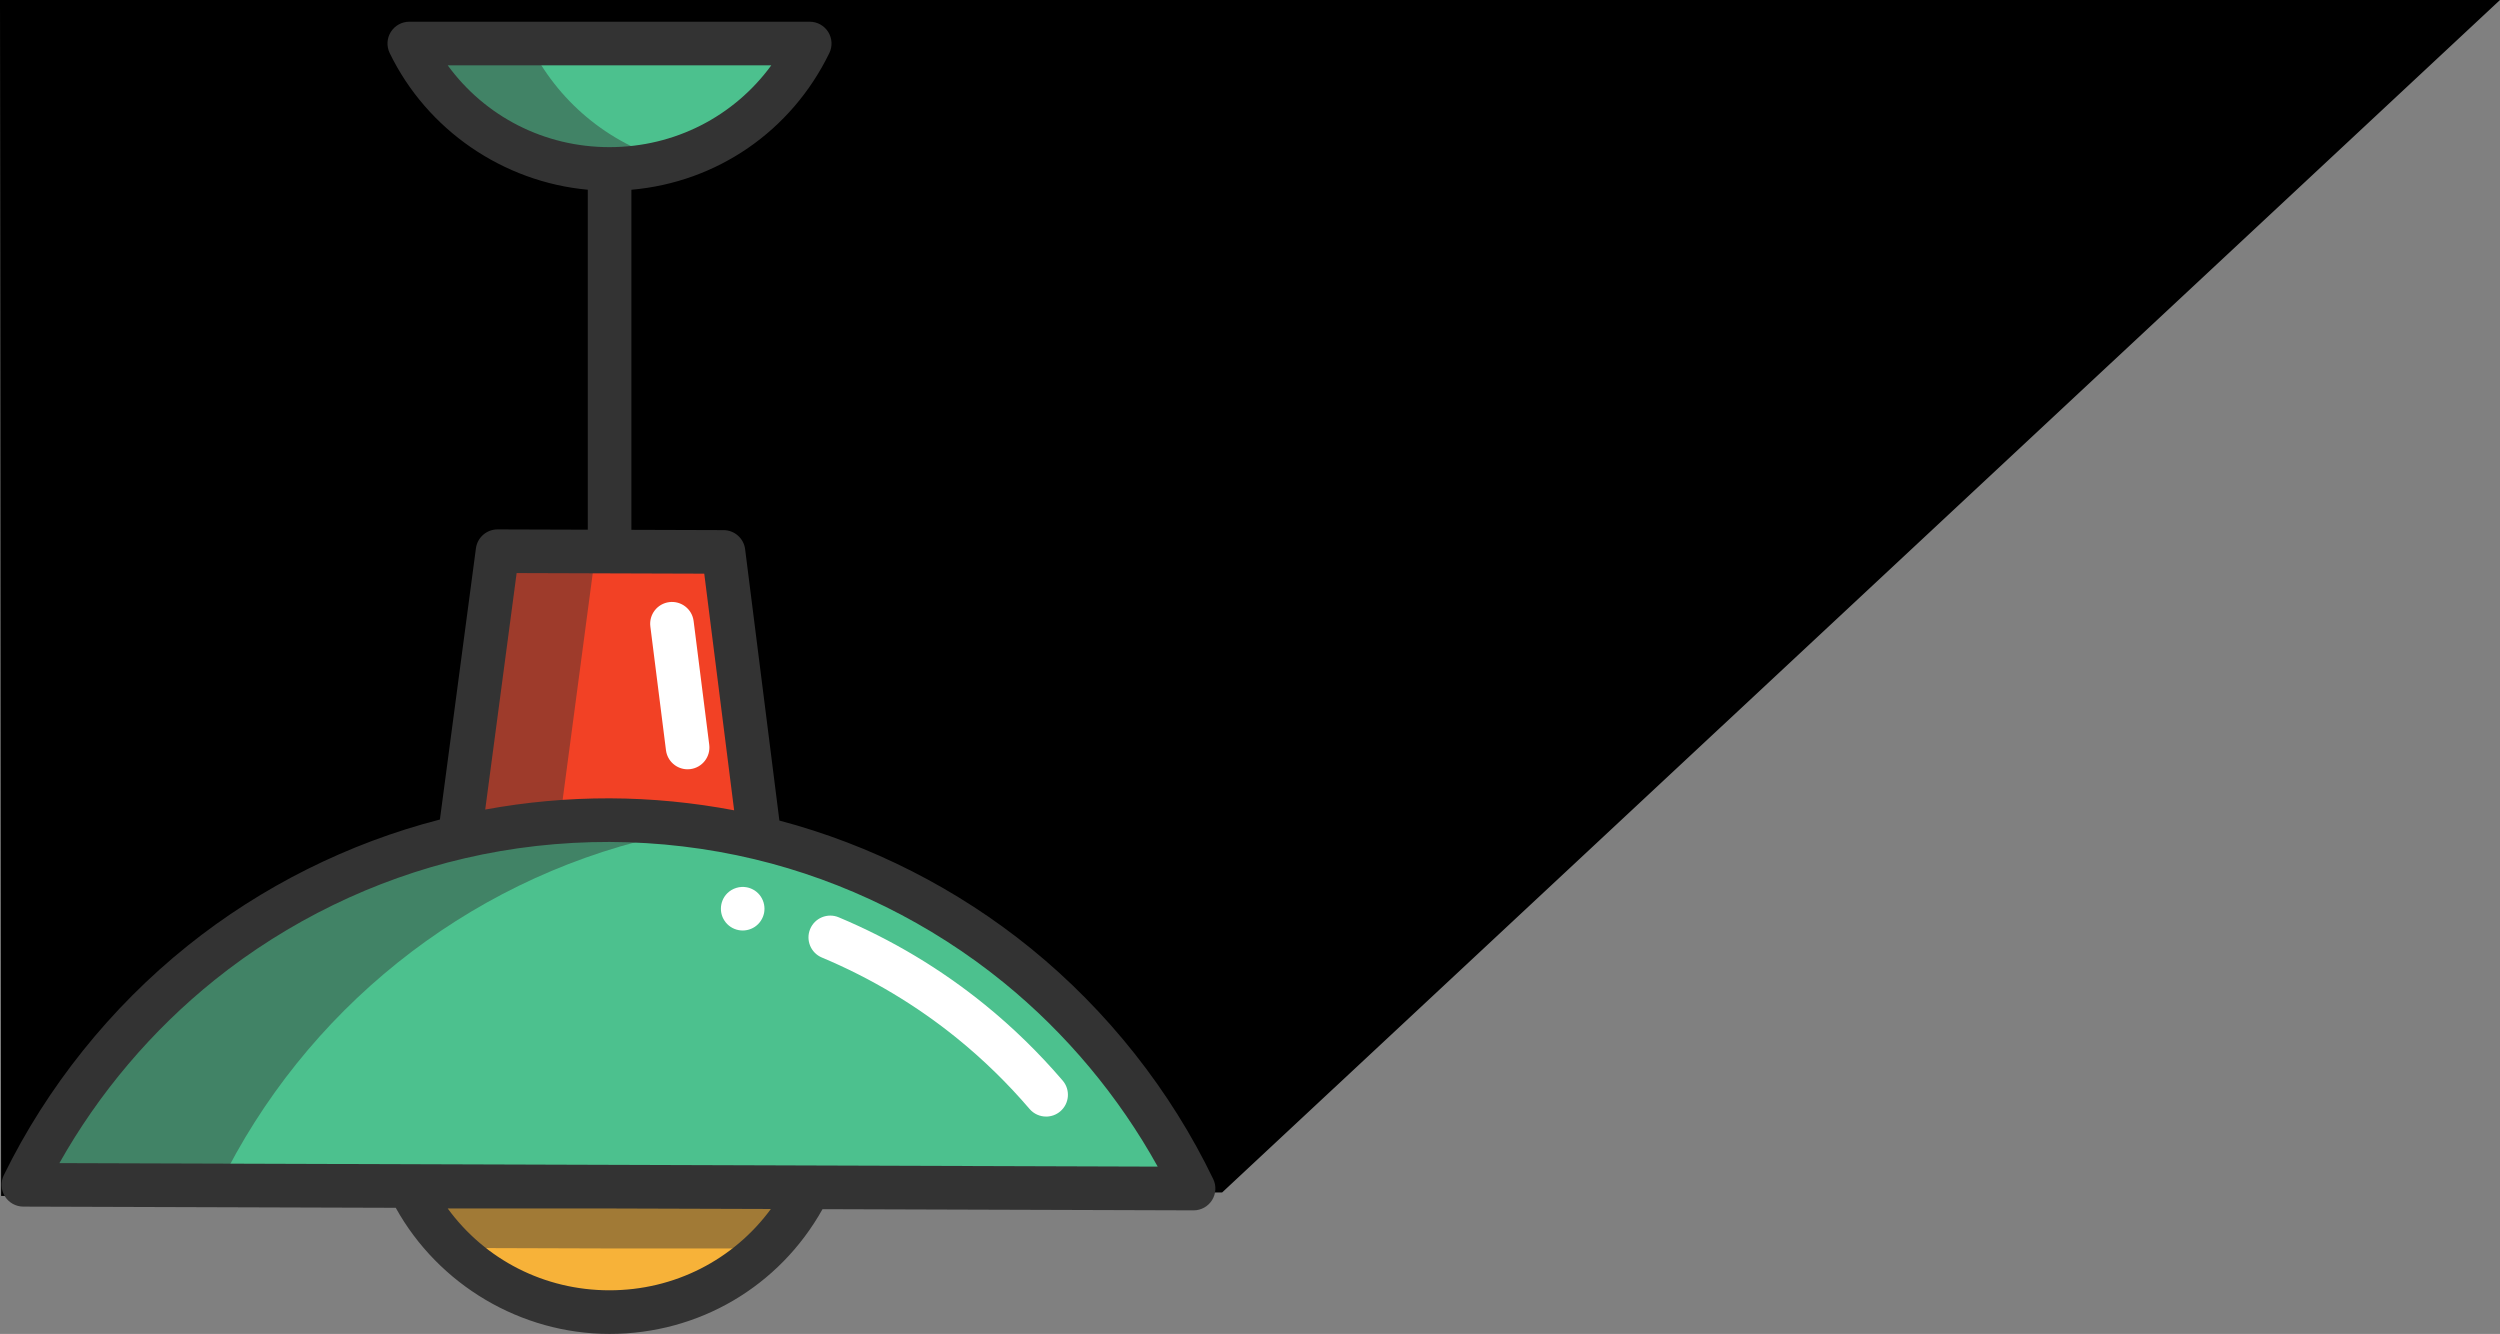 <?xml version="1.0" encoding="UTF-8" standalone="no"?>
<!-- Generator: Adobe Illustrator 19.0.0, SVG Export Plug-In . SVG Version: 6.00 Build 0)  -->

<svg
   version="1.1"
   id="Layer_1"
   x="0px"
   y="0px"
   viewBox="0 0 687.895 367.038"
   xml:space="preserve"
   sodipodi:docname="chandelier-svgrepo-com.svg"
   width="687.895"
   height="367.038"
   inkscape:version="1.1.1 (3bf5ae0d25, 2021-09-20)"
   xmlns:inkscape="http://www.inkscape.org/namespaces/inkscape"
   xmlns:sodipodi="http://sodipodi.sourceforge.net/DTD/sodipodi-0.dtd"
   xmlns="http://www.w3.org/2000/svg"
   xmlns:svg="http://www.w3.org/2000/svg"><rect x="0" y="0" width="687.895" height="367.038" fill="#808080" stroke="none"/><defs
   id="defs149" /><sodipodi:namedview
   id="namedview147"
   pagecolor="#ffffff"
   bordercolor="#666666"
   borderopacity="1.0"
   inkscape:pageshadow="2"
   inkscape:pageopacity="0.0"
   inkscape:pagecheckerboard="0"
   showgrid="false"
   fit-margin-top="0"
   fit-margin-left="0"
   fit-margin-right="0"
   fit-margin-bottom="0"
   inkscape:zoom="1.1535447"
   inkscape:cx="579.95152"
   inkscape:cy="180.74722"
   inkscape:window-width="1920"
   inkscape:window-height="1051"
   inkscape:window-x="-9"
   inkscape:window-y="-9"
   inkscape:window-maximized="1"
   inkscape:current-layer="Layer_1" />
<path
   id="rect253"
   style="fill-rule:evenodd;stroke-width:1.07"
   d="M 0,0 H 687.895 L 336.281,328.113 0.302,329.071 Z"
   sodipodi:nodetypes="ccccc" /><g
   id="g114"
   transform="translate(-13.102,5.977)">
	<path
   style="fill:#f7b239"
   d="m 235.815,320.719 c -3.08,6.29 -7.21,11.981 -12.161,16.831 -11.029,10.829 -26.16,17.51 -42.84,17.51 -16.76,0 -31.949,-6.74 -42.99,-17.651 -4.94,-4.86 -9.05,-10.56 -12.1,-16.86 h 56.37 l 53.721,0.17"
   id="path80" />
	<path
   style="fill:#4cc18e"
   d="m 125.725,6 h 110.18 c -9.919,20.42 -30.85,34.5 -55.069,34.51 h -0.021 c -24.24,0 -45.181,-14.08 -55.09,-34.51"
   id="path82" />
	<path
   style="fill:#a5a5a5"
   d="m 197.317,38.258 c -5.244,1.465 -10.771,2.25 -16.482,2.252 5.71,0 11.24,-0.79 16.49,-2.25 -0.003,-10e-4 -0.005,-0.002 -0.008,-0.002"
   id="path84" />
	<path
   style="fill:#418366"
   d="m 158.725,6 h -33 c 9.91,20.43 30.85,34.51 55.09,34.51 h 0.02 v 0 c 5.71,-0.002 11.238,-0.787 16.482,-2.252 C 180.311,33.516 166.293,21.607 158.725,6"
   id="path86" />
	<path
   style="fill:#f24125"
   d="m 212.174,145.89 9.94,78.72 c -13.24,-3.17 -27.051,-4.87 -41.26,-4.92 -14.21,-0.05 -28.041,1.57 -41.301,4.669 l 10.451,-78.669 62.17,0.2"
   id="path88" />
	<polyline
   style="fill:#a5a5a5"
   points="150.004,145.69 139.554,224.359 139.554,224.359 150.005,145.69 150.004,145.69  "
   id="polyline90" />
	<path
   style="fill:#9e3b2b"
   d="m 150.005,145.69 -10.451,78.669 v 0 c 0.088,-0.021 0.177,-0.041 0.265,-0.062 0.031,-0.007 0.063,-0.015 0.095,-0.022 0.057,-0.013 0.116,-0.027 0.174,-0.04 0.09,-0.021 0.179,-0.041 0.269,-0.062 0.012,-0.003 0.026,-0.006 0.039,-0.009 0.175,-0.04 0.351,-0.08 0.527,-0.119 0.246,-0.055 0.492,-0.11 0.738,-0.165 0.017,-0.004 0.033,-0.007 0.05,-0.011 8.267,-1.823 16.748,-3.073 25.4,-3.704 l 9.881,-74.388 -26.987,-0.087"
   id="path92" />
	<path
   style="fill:#4cc18e"
   d="m 341.525,321.06 -105.71,-0.341 0.09,-0.17 h -53.81 l -162.561,-0.52 c 23.321,-47.641 67.191,-83.38 120.02,-95.671 13.26,-3.099 27.091,-4.719 41.301,-4.669 14.209,0.05 28.02,1.75 41.26,4.92 52.759,12.641 96.4,48.651 119.41,96.451"
   id="path94" />
	<path
   style="fill:#a17a36"
   d="m 182.095,320.55 h -56.37 c 3.05,6.3 7.16,12 12.1,16.86 l 44.27,0.141 h 41.559 c 4.951,-4.85 9.081,-10.541 12.161,-16.831 l -53.72,-0.17"
   id="path96" />
	<path
   style="fill:#a5a5a5"
   d="m 180.163,219.689 c -4.389,0.001 -8.742,0.162 -13.052,0.476 v 0 c 4.31,-0.314 8.663,-0.474 13.052,-0.476 m 0.054,0 v 0 c 10e-4,0 10e-4,0 0.002,0 0,0 -0.001,0 -0.002,0"
   id="path98" />
	<path
   style="fill:#9e3b2b"
   d="m 185.685,219.771 c 0.002,0 0.002,0 0.004,0 -0.002,0 -0.002,0 -0.004,0 m -0.452,-0.013 c 0.046,10e-4 0.092,0.002 0.137,0.004 -0.045,-0.002 -0.091,-0.003 -0.137,-0.004 m -0.391,-0.01 c 0.091,0.002 0.181,0.005 0.271,0.007 -0.089,-0.003 -0.181,-0.005 -0.271,-0.007 m -0.325,-0.008 c 0.106,0.002 0.212,0.005 0.318,0.008 -0.106,-0.003 -0.212,-0.006 -0.318,-0.008 m -3.326,-0.048 c 1.107,0.006 2.211,0.022 3.313,0.048 -1.102,-0.026 -2.205,-0.042 -3.313,-0.048 m -0.336,-0.002 v 0 c 0.109,0 0.219,0.001 0.328,0.001 -0.109,0 -0.219,0 -0.328,-0.001 v 0 m -0.692,-0.001 c -4.389,0.001 -8.742,0.162 -13.052,0.476 v 0 c 4.31,-0.314 8.663,-0.475 13.052,-0.476 v 0 m 0.054,0 v 0 0 0 c 10e-4,0 10e-4,0 0.002,0 v 0 c 0,0 -0.001,0 -0.002,0"
   id="path100" />
	<path
   style="fill:#737373"
   d="m 141.66,223.881 c -0.246,0.054 -0.492,0.109 -0.738,0.165 0.246,-0.056 0.492,-0.111 0.738,-0.165 m 25.45,-3.715 c -8.652,0.631 -17.134,1.881 -25.4,3.704 8.266,-1.824 16.749,-3.074 25.4,-3.704 v 0"
   id="path102" />
	<path
   style="fill:#418366"
   d="m 180.217,219.689 c -0.018,0 -0.036,0 -0.054,0 v 0 c -4.389,0.001 -8.742,0.162 -13.052,0.476 -8.651,0.631 -17.134,1.881 -25.4,3.704 v 0 c -0.017,0.004 -0.033,0.007 -0.05,0.011 v 0 c -0.246,0.054 -0.492,0.109 -0.738,0.165 v 0 c -0.456,0.103 -0.913,0.208 -1.368,0.314 v 0 0 0 c -52.829,12.291 -96.7,48.03 -120.02,95.671 h 53.998 c 23.32,-47.641 67.19,-83.38 120.02,-95.671 4.521,-1.057 9.114,-1.927 13.761,-2.632 -7.08,-1.073 -14.295,-1.736 -21.624,-1.956 -0.002,0 -0.002,0 -0.004,0 -0.105,-0.003 -0.21,-0.006 -0.314,-0.009 -0.046,-0.001 -0.092,-0.003 -0.137,-0.004 -0.04,-0.001 -0.079,-0.002 -0.119,-0.003 -0.09,-0.002 -0.181,-0.005 -0.271,-0.007 -0.003,0 -0.005,0 -0.007,0 -0.106,-0.003 -0.212,-0.005 -0.318,-0.008 -0.004,0 -0.008,0 -0.012,0 -1.102,-0.026 -2.207,-0.042 -3.313,-0.048 -0.003,0 -0.005,0 -0.008,0 -0.109,0 -0.219,-0.001 -0.328,-0.001 v 0 c -0.212,-0.001 -0.424,-0.001 -0.635,-0.001 v 0 c -0.005,-0.001 -0.006,-0.001 -0.007,-0.001 v 0"
   id="path104" />
	<path
   style="fill:#ffffff"
   d="m 300.955,301.257 c -1.692,0 -3.374,-0.712 -4.561,-2.098 -6.034,-7.048 -12.699,-13.551 -19.813,-19.329 -11.273,-9.159 -23.836,-16.674 -37.34,-22.338 -3.056,-1.282 -4.494,-4.798 -3.213,-7.854 1.282,-3.056 4.799,-4.494 7.854,-3.212 14.559,6.106 28.105,14.211 40.266,24.09 7.672,6.231 14.859,13.243 21.361,20.839 2.155,2.518 1.861,6.305 -0.656,8.46 -1.131,0.969 -2.517,1.442 -3.898,1.442 z"
   id="path106" />
	<path
   style="fill:#ffffff"
   d="m 217.463,250.059 c -1.59,0 -3.13,-0.64 -4.25,-1.76 -0.27,-0.27 -0.53,-0.58 -0.74,-0.91 -0.22,-0.32 -0.409,-0.67 -0.56,-1.03 -0.15,-0.36 -0.26,-0.74 -0.34,-1.12 -0.08,-0.39 -0.11,-0.79 -0.11,-1.18 0,-1.58 0.63,-3.13 1.75,-4.24 1.39,-1.39 3.46,-2.03 5.42,-1.64 0.38,0.08 0.76,0.19 1.12,0.34 0.36,0.15 0.71,0.34 1.04,0.55 0.32,0.22 0.63,0.47 0.91,0.75 1.11,1.11 1.75,2.66 1.75,4.24 0,0.39 -0.04,0.79 -0.11,1.18 -0.08,0.38 -0.2,0.76 -0.35,1.12 -0.15,0.36 -0.33,0.71 -0.55,1.03 -0.221,0.33 -0.471,0.64 -0.74,0.91 -0.28,0.28 -0.59,0.53 -0.91,0.75 -0.33,0.22 -0.68,0.4 -1.04,0.55 -0.36,0.15 -0.74,0.27 -1.12,0.34 -0.39,0.08 -0.781,0.12 -1.17,0.12 z"
   id="path108" />
	<path
   style="fill:#ffffff"
   d="m 202.295,205.701 c -2.979,0 -5.562,-2.216 -5.945,-5.249 l -4.299,-34.046 c -0.415,-3.288 1.914,-6.289 5.201,-6.704 3.288,-0.415 6.289,1.913 6.705,5.201 l 4.299,34.046 c 0.415,3.288 -1.914,6.289 -5.201,6.704 -0.256,0.033 -0.509,0.048 -0.76,0.048 z"
   id="path110" />
	<path
   style="fill:#333333"
   d="M 346.931,318.458 C 335.188,294.064 317.838,272.119 296.759,254.994 276.52,238.552 252.67,226.444 227.556,219.806 l -9.429,-74.667 c -0.378,-2.992 -2.918,-5.239 -5.934,-5.249 l -25.359,-0.082 V 46.236 C 210.314,44.177 230.836,30.164 241.301,8.621 242.204,6.762 242.087,4.568 240.99,2.816 239.894,1.064 237.972,0 235.905,0 H 125.724 c -2.066,0 -3.988,1.063 -5.085,2.815 -1.097,1.752 -1.216,3.944 -0.313,5.804 10.287,21.207 31.252,35.49 54.509,37.608 v 93.543 l -24.811,-0.08 h -0.02 c -3.008,0 -5.552,2.227 -5.947,5.21 l -9.912,74.62 c -25.15,6.471 -49.074,18.424 -69.42,34.738 -21.188,16.988 -38.677,38.819 -50.579,63.134 -0.909,1.857 -0.798,4.05 0.293,5.806 1.092,1.756 3.01,2.826 5.076,2.833 l 102.48,0.328 c 11.75,21.19 34.449,34.702 58.82,34.702 24.592,0 46.711,-13.065 58.609,-34.327 l 102.082,0.327 h 0.02 c 2.06,0 3.976,-1.057 5.075,-2.799 1.102,-1.749 1.227,-3.942 0.33,-5.804 z M 136.296,12 h 89.032 c -10.283,14.078 -26.587,22.502 -44.513,22.51 -17.932,0 -34.242,-8.425 -44.519,-22.51 z m 18.962,139.707 51.624,0.166 8.222,65.115 c -11.234,-2.138 -22.708,-3.258 -34.228,-3.299 -11.536,-0.023 -23.013,1.016 -34.263,3.088 z m 25.557,197.353 c -17.928,0 -34.237,-8.424 -44.518,-22.51 h 45.739 l 43.177,0.138 c -10.292,13.998 -26.554,22.372 -44.398,22.372 z M 29.448,314.062 c 10.848,-19.282 25.5,-36.583 42.784,-50.442 20.042,-16.071 43.792,-27.625 68.688,-33.417 13.009,-3.042 26.46,-4.537 39.913,-4.512 13.484,0.047 26.902,1.647 39.884,4.755 24.859,5.956 48.538,17.665 68.476,33.862 17.196,13.97 31.737,31.368 42.46,50.722 z"
   id="path112" />
</g>
<g
   id="g116"
   transform="translate(-13.102,5.977)">
</g>
<g
   id="g118"
   transform="translate(-13.102,5.977)">
</g>
<g
   id="g120"
   transform="translate(-13.102,5.977)">
</g>
<g
   id="g122"
   transform="translate(-13.102,5.977)">
</g>
<g
   id="g124"
   transform="translate(-13.102,5.977)">
</g>
<g
   id="g126"
   transform="translate(-13.102,5.977)">
</g>
<g
   id="g128"
   transform="translate(-13.102,5.977)">
</g>
<g
   id="g130"
   transform="translate(-13.102,5.977)">
</g>
<g
   id="g132"
   transform="translate(-13.102,5.977)">
</g>
<g
   id="g134"
   transform="translate(-13.102,5.977)">
</g>
<g
   id="g136"
   transform="translate(-13.102,5.977)">
</g>
<g
   id="g138"
   transform="translate(-13.102,5.977)">
</g>
<g
   id="g140"
   transform="translate(-13.102,5.977)">
</g>
<g
   id="g142"
   transform="translate(-13.102,5.977)">
</g>
<g
   id="g144"
   transform="translate(-13.102,5.977)">
</g>
</svg>
